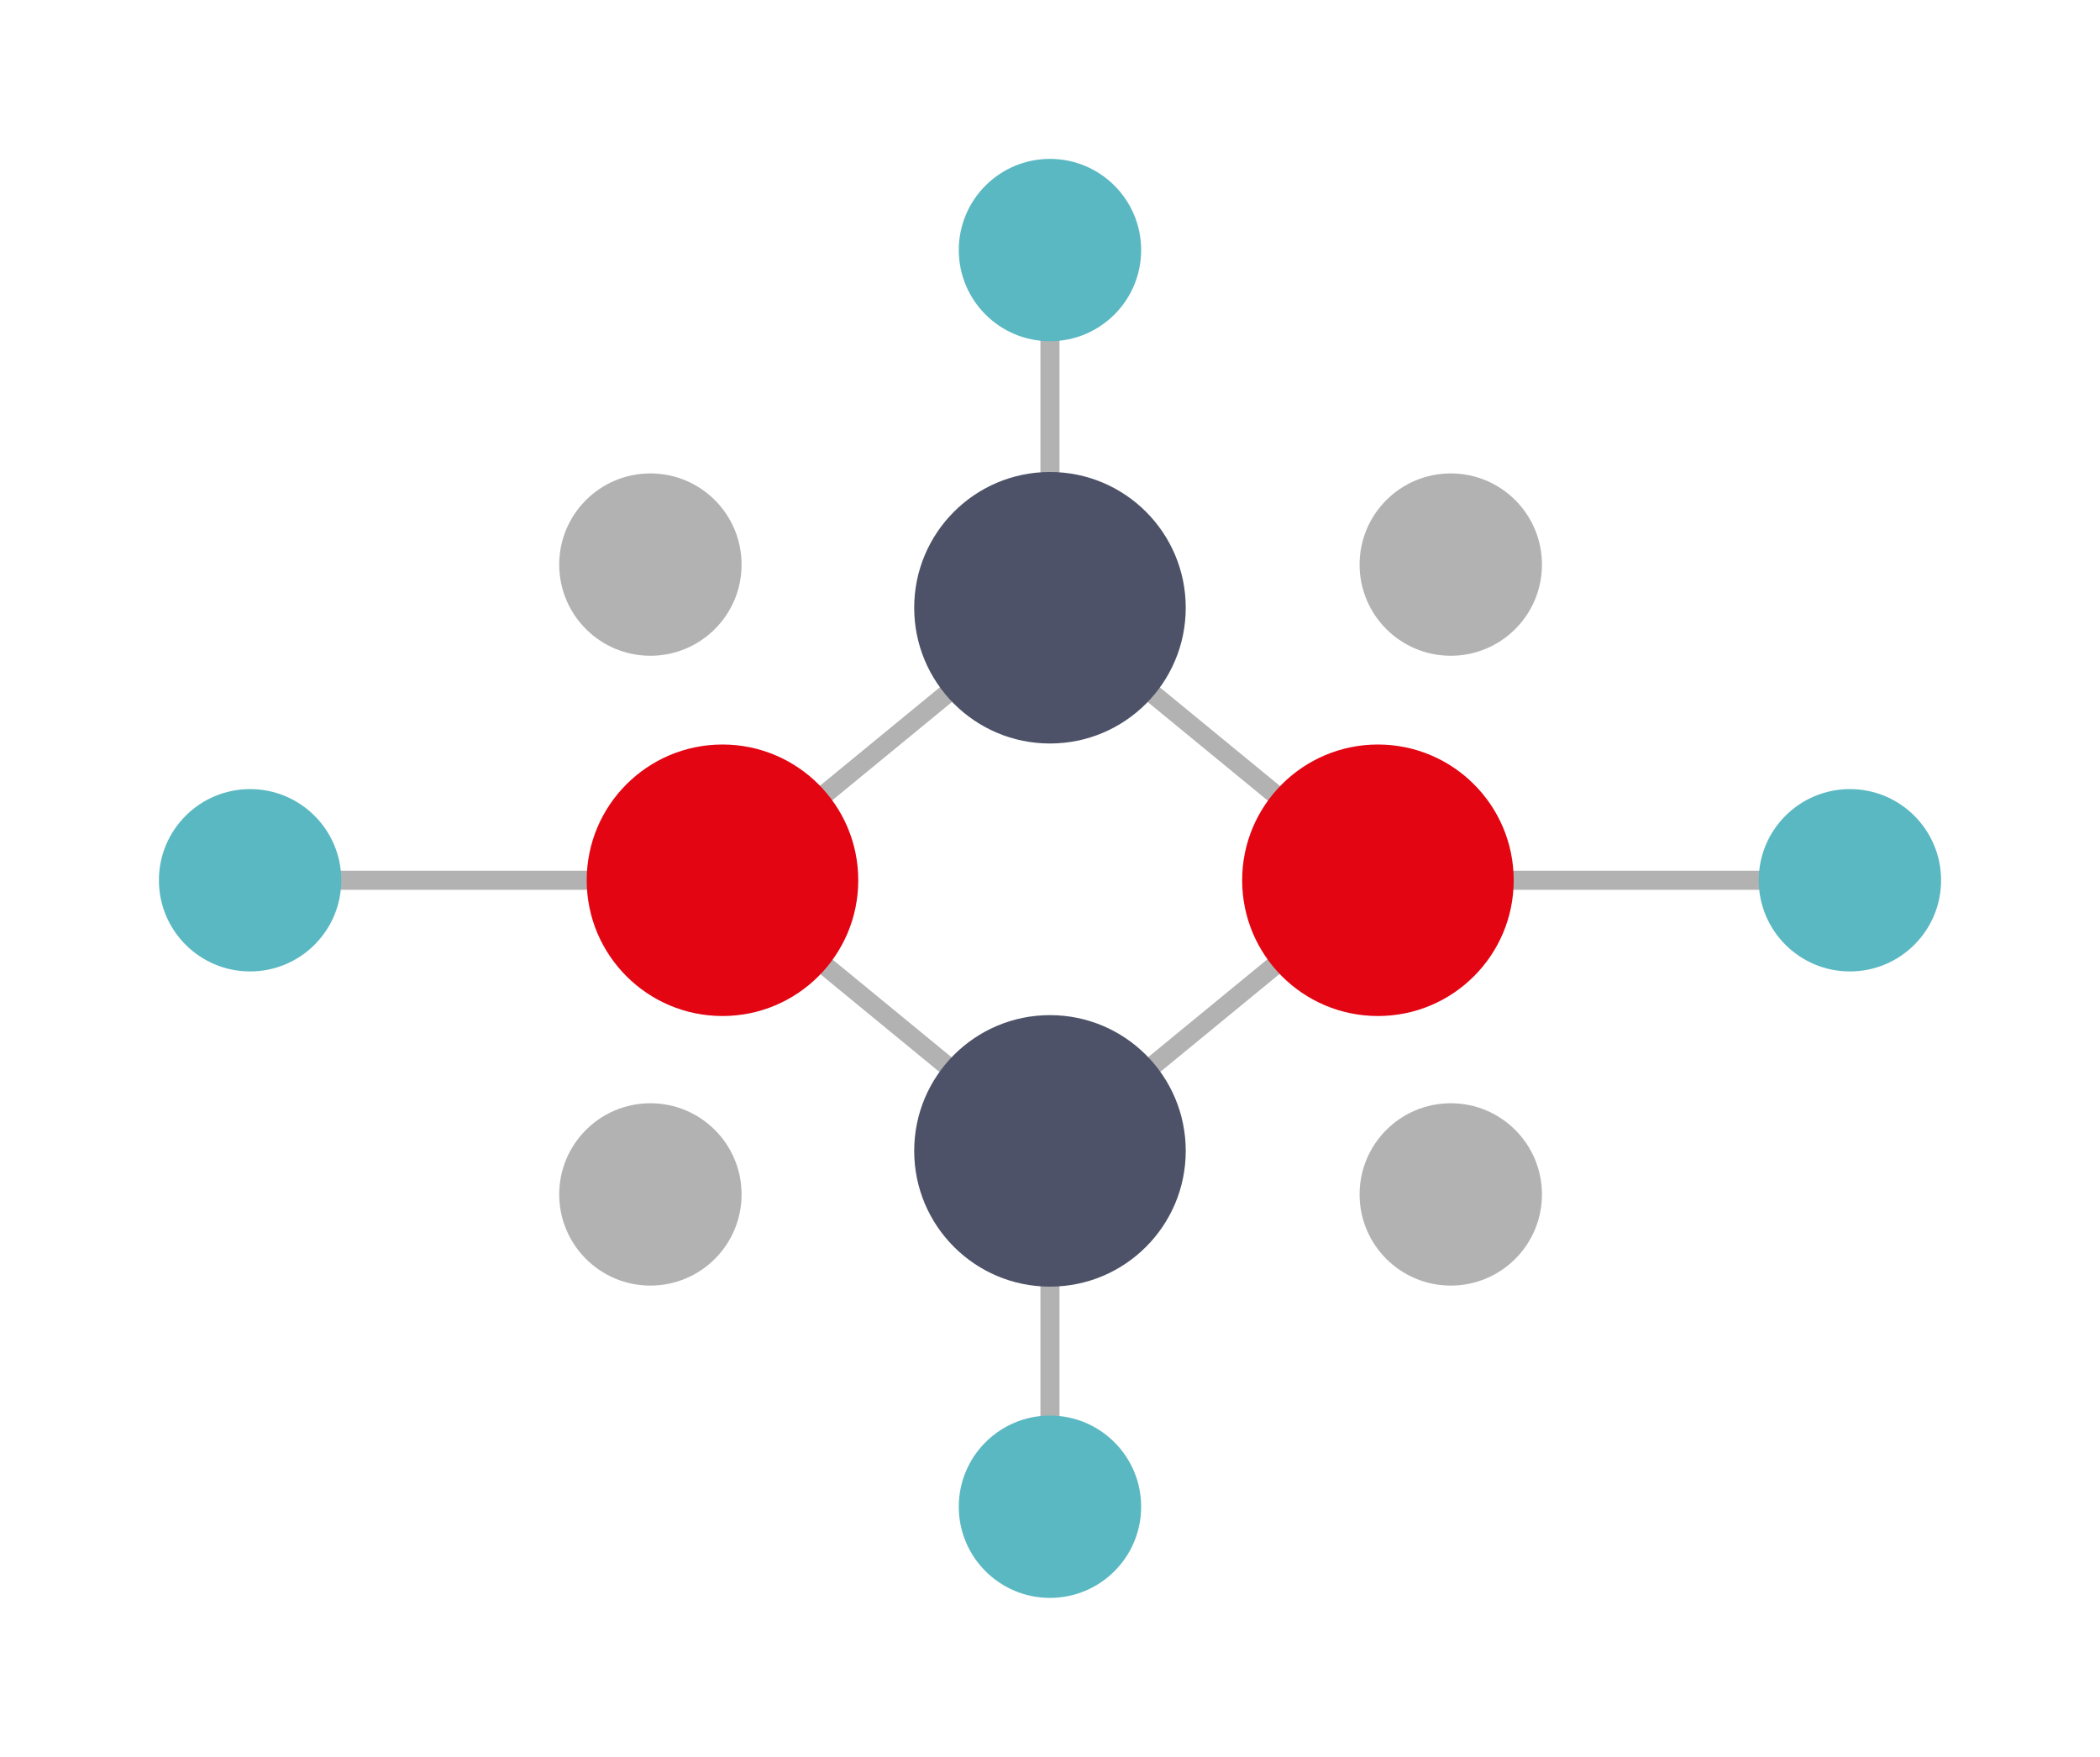 <?xml version="1.0" encoding="UTF-8" standalone="no"?>
<!-- Created with Inkscape (http://www.inkscape.org/) -->

<svg
   xmlns:dc="http://purl.org/dc/elements/1.1/"
   xmlns:cc="http://creativecommons.org/ns#"
   xmlns:rdf="http://www.w3.org/1999/02/22-rdf-syntax-ns#"
   xmlns:svg="http://www.w3.org/2000/svg"
   xmlns="http://www.w3.org/2000/svg"
   xmlns:sodipodi="http://sodipodi.sourceforge.net/DTD/sodipodi-0.dtd"
   xmlns:inkscape="http://www.inkscape.org/namespaces/inkscape"
   width="66.074mm"
   height="55.284mm"
   viewBox="0 0 66.074 55.284"
   version="1.1"
   id="svg8"
   inkscape:version="0.92.3 (2405546, 2018-03-11)"
   sodipodi:docname="logo.svg">
  <defs
     id="defs2" />
  <sodipodi:namedview
     id="base"
     pagecolor="#ffffff"
     bordercolor="#666666"
     borderopacity="1.0"
     inkscape:pageopacity="0.0"
     inkscape:pageshadow="2"
     inkscape:zoom="1.4"
     inkscape:cx="51.098486"
     inkscape:cy="191.07331"
     inkscape:document-units="mm"
     inkscape:current-layer="layer1"
     showgrid="false"
     inkscape:window-width="1920"
     inkscape:window-height="1051"
     inkscape:window-x="1920"
     inkscape:window-y="0"
     inkscape:window-maximized="1"
     fit-margin-top="5"
     fit-margin-left="5"
     fit-margin-bottom="5"
     fit-margin-right="5" />
  <g
     inkscape:label="Calque 1"
     inkscape:groupmode="layer"
     id="layer1"
     transform="translate(-9.656,-173.423)">
    <path
       style="fill:none;stroke:#b2b2b2;stroke-width:0.6;stroke-linecap:butt;stroke-linejoin:miter;stroke-miterlimit:4;stroke-dasharray:none;stroke-opacity:1"
       d="m 57.21,201.124 c 7.89,0 7.89,0 7.89,0"
       id="path891-3"
       inkscape:connector-curvature="0" />
    <path
       style="fill:none;stroke:#b2b2b2;stroke-width:0.6;stroke-linecap:butt;stroke-linejoin:miter;stroke-miterlimit:4;stroke-dasharray:none;stroke-opacity:1"
       d="m 20.304,201.124 c 7.89,0 7.89,0 7.89,0"
       id="path891"
       inkscape:connector-curvature="0" />
    <path
       style="fill:none;stroke:#b2b2b2;stroke-width:0.6;stroke-linecap:butt;stroke-linejoin:miter;stroke-miterlimit:4;stroke-dasharray:none;stroke-opacity:1"
       d="m 42.692,188.391 v -4.359"
       id="path891-3-6"
       inkscape:connector-curvature="0"
       sodipodi:nodetypes="cc" />
    <path
       style="fill:none;stroke:#b2b2b2;stroke-width:0.6;stroke-linecap:butt;stroke-linejoin:miter;stroke-miterlimit:4;stroke-dasharray:none;stroke-opacity:1"
       d="m 42.692,218.151 v -4.359"
       id="path891-3-6-7"
       inkscape:connector-curvature="0"
       sodipodi:nodetypes="cc" />
    <path
       style="fill:none;stroke:#b2b2b2;stroke-width:0.6;stroke-linecap:butt;stroke-linejoin:miter;stroke-miterlimit:4;stroke-dasharray:none;stroke-opacity:1"
       d="M 39.495,206.999 35.572,203.777"
       id="path891-3-6-7-5"
       inkscape:connector-curvature="0"
       sodipodi:nodetypes="cc" />
    <path
       style="fill:none;stroke:#b2b2b2;stroke-width:0.6;stroke-linecap:butt;stroke-linejoin:miter;stroke-miterlimit:4;stroke-dasharray:none;stroke-opacity:1"
       d="m 49.802,203.777 -3.923,3.222"
       id="path891-3-6-7-5-3"
       inkscape:connector-curvature="0"
       sodipodi:nodetypes="cc" />
    <path
       style="fill:none;stroke:#b2b2b2;stroke-width:0.6;stroke-linecap:butt;stroke-linejoin:miter;stroke-miterlimit:4;stroke-dasharray:none;stroke-opacity:1"
       d="m 45.879,195.219 3.923,3.222"
       id="path891-3-6-7-5-3-5"
       inkscape:connector-curvature="0"
       sodipodi:nodetypes="cc" />
    <path
       style="fill:none;stroke:#b2b2b2;stroke-width:0.6;stroke-linecap:butt;stroke-linejoin:miter;stroke-miterlimit:4;stroke-dasharray:none;stroke-opacity:1"
       d="M 35.572,198.441 39.495,195.219"
       id="path891-3-6-7-5-3-5-6"
       inkscape:connector-curvature="0"
       sodipodi:nodetypes="cc" />
    <circle
       style="fill:#e30512;fill-opacity:1;stroke:none;stroke-width:0.121;stroke-miterlimit:4;stroke-dasharray:none;stroke-opacity:1"
       id="path815-5-2-9-1-2"
       cx="53.011"
       cy="201.124"
       r="4.272" />
    <circle
       style="fill:#4d5268;fill-opacity:1;stroke:none;stroke-width:0.121;stroke-miterlimit:4;stroke-dasharray:none;stroke-opacity:1"
       id="path815-5-2"
       cx="42.692"
       cy="192.548"
       r="4.272" />
    <circle
       style="fill:#b2b2b2;fill-opacity:1;stroke:none;stroke-width:0.081;stroke-miterlimit:4;stroke-dasharray:none;stroke-opacity:1"
       id="path815-5"
       cx="30.12"
       cy="191.19"
       r="2.869" />
    <circle
       style="fill:#5ab8c2;fill-opacity:1;stroke:none;stroke-width:0.081;stroke-miterlimit:4;stroke-dasharray:none;stroke-opacity:1"
       id="path815"
       cx="17.525"
       cy="201.124"
       r="2.869" />
    <circle
       style="fill:#5ab8c2;fill-opacity:1;stroke:none;stroke-width:0.081;stroke-miterlimit:4;stroke-dasharray:none;stroke-opacity:1"
       id="path815-3"
       cx="67.861"
       cy="201.124"
       r="2.869" />
    <circle
       style="fill:#5ab8c2;fill-opacity:1;stroke:none;stroke-width:0.081;stroke-miterlimit:4;stroke-dasharray:none;stroke-opacity:1"
       id="path815-3-6"
       cx="42.692"
       cy="181.292"
       r="2.869" />
    <circle
       style="fill:#5ab8c2;fill-opacity:1;stroke:none;stroke-width:0.081;stroke-miterlimit:4;stroke-dasharray:none;stroke-opacity:1"
       id="path815-3-6-7"
       cx="42.692"
       cy="220.838"
       r="2.869" />
    <circle
       style="fill:#b2b2b2;fill-opacity:1;stroke:none;stroke-width:0.081;stroke-miterlimit:4;stroke-dasharray:none;stroke-opacity:1"
       id="path815-5-3"
       cx="55.303"
       cy="191.19"
       r="2.869" />
    <circle
       style="fill:#b2b2b2;fill-opacity:1;stroke:none;stroke-width:0.081;stroke-miterlimit:4;stroke-dasharray:none;stroke-opacity:1"
       id="path815-5-3-5"
       cx="55.303"
       cy="211.01"
       r="2.869" />
    <circle
       style="fill:#b2b2b2;fill-opacity:1;stroke:none;stroke-width:0.081;stroke-miterlimit:4;stroke-dasharray:none;stroke-opacity:1"
       id="path815-5-3-5-6"
       cx="30.12"
       cy="211.01"
       r="2.869" />
    <circle
       style="fill:#4d5268;fill-opacity:1;stroke:none;stroke-width:0.121;stroke-miterlimit:4;stroke-dasharray:none;stroke-opacity:1"
       id="path815-5-2-9"
       cx="42.692"
       cy="209.64"
       r="4.272" />
    <circle
       style="fill:#e30512;fill-opacity:1;stroke:none;stroke-width:0.121;stroke-miterlimit:4;stroke-dasharray:none;stroke-opacity:1"
       id="path815-5-2-9-1"
       cx="32.388"
       cy="201.124"
       r="4.272" />
  </g>
</svg>
